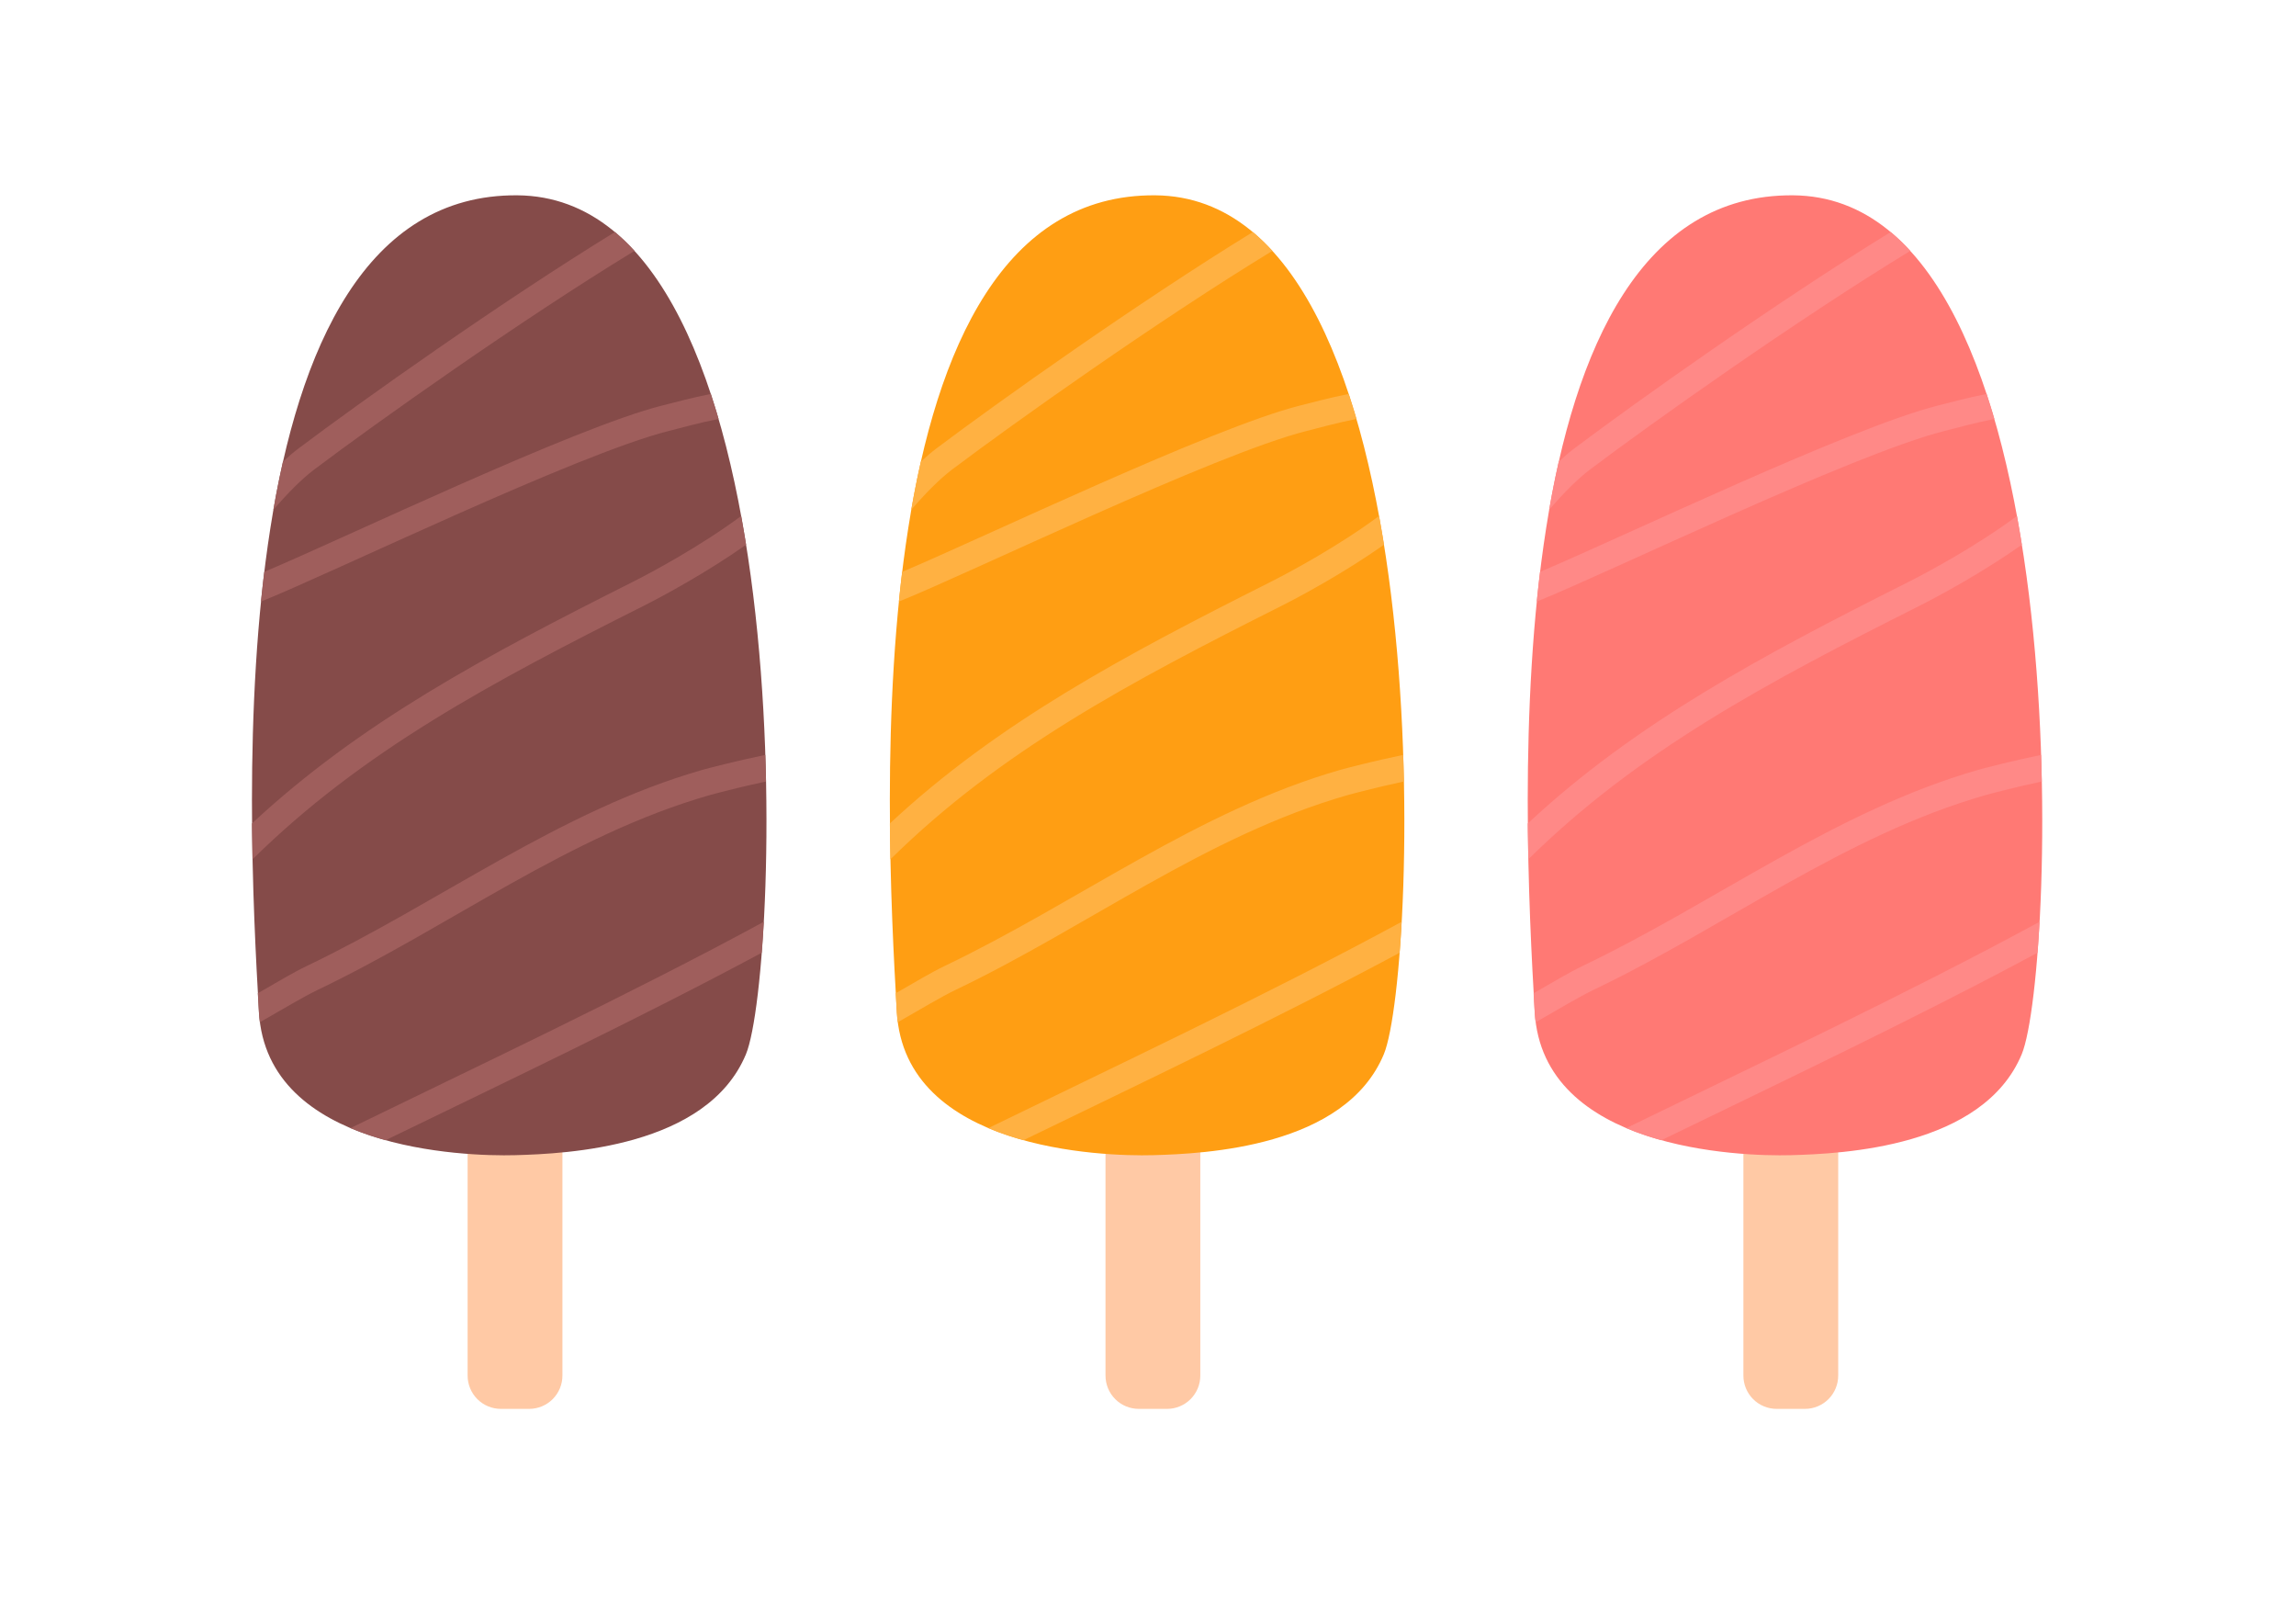<?xml version='1.0' encoding='utf-8'?>
<svg xmlns="http://www.w3.org/2000/svg" width="100%" height="100%" viewBox="0 0 5727 4000" version="1.1" style="fill-rule:evenodd;clip-rule:evenodd;stroke-linejoin:round;stroke-miterlimit:2;"> <g transform="matrix(1,0,0,1,-4208,0)"> <g id="ice-cream" transform="matrix(1.432,0,0,1,-1817.17,0)"> <rect x="4208.33" y="0" width="4000" height="4000" style="fill:none;"/> <g transform="matrix(1,0,0,1,60.859,-2.27374e-13)"> <g transform="matrix(0.698,0,0,1,710.332,-143.658)"> <g transform="matrix(1,0,0,1,4577.33,222.658)"> <path d="M1749.31,2406.05C1749.31,2384.04 1740.56,2362.93 1725,2347.37C1709.44,2331.8 1688.33,2323.06 1666.32,2323.06L1595.69,2323.06C1573.68,2323.06 1552.58,2331.8 1537.01,2347.37C1521.45,2362.93 1512.71,2384.04 1512.71,2406.05L1512.71,3351.2C1512.71,3373.21 1521.45,3394.31 1537.01,3409.88C1552.58,3425.44 1573.68,3434.18 1595.69,3434.18L1666.32,3434.18C1688.33,3434.18 1709.44,3425.44 1725,3409.88C1740.56,3394.31 1749.31,3373.21 1749.31,3351.2L1749.31,2406.05Z" style="fill:rgb(255,201,165);"/> </g> <g transform="matrix(1.081,0.025,-0.025,1.09,4405.67,71.821)"> <path d="M1684,474.094C985.812,484.487 1093.9,1899.26 1130.95,2355.41C1156.42,2668.92 1610.2,2674.9 1729.52,2668.94C1849.14,2662.96 2172.05,2640.94 2256.69,2426.18C2331.46,2236.45 2352.84,464.137 1684,474.094Z" style="fill:rgb(133,75,73);"/> </g> <g transform="matrix(1,0,0,1,0.333,0)"> <path d="M6828.7,2442.26C6499.1,2621.39 6090.2,2813.86 5797.28,2956.72C5825.69,2968.75 5855.21,2978.69 5884.94,2986.91C6161.22,2852.81 6521.56,2681.71 6823.6,2519.5C6825.5,2495.01 6827.21,2469.21 6828.7,2442.26ZM6832.58,2026.1C6757.57,2041.5 6685.69,2060.53 6676.26,2063.22C6320.01,2165.01 6019.18,2394.44 5687.66,2552.75C5656.14,2567.8 5613.79,2593.02 5566.15,2620.46C5567.07,2636.96 5567.97,2652.68 5568.82,2667.47C5569.31,2676.1 5570.11,2684.52 5571.19,2692.78C5628.21,2660.4 5679.31,2629.37 5715.9,2611.89C6044.15,2455.15 6341.53,2227.03 6694.27,2126.24C6702.88,2123.79 6766.17,2106.86 6834.33,2092.42C6833.9,2070.57 6833.32,2048.43 6832.58,2026.1ZM6772.33,1430.29C6670.67,1505.74 6550.18,1570.41 6498.22,1596.52C6134.78,1779.13 5820.92,1946.23 5551.58,2197.05C5551.82,2227.47 5552.27,2257.38 5552.86,2286.55C5827.25,2016.08 6150.55,1844.56 6527.65,1655.08C6577.06,1630.26 6685.48,1571.83 6784.61,1502C6780.77,1477.92 6776.68,1454.01 6772.33,1430.29ZM6696.62,1125.97C6648.94,1135.52 6605,1147.39 6574.71,1155.01C6356.01,1210.05 5785.84,1483.94 5582.23,1569.67C5579.25,1594.29 5576.52,1618.97 5574.04,1643.7C5745.62,1575.35 6361.64,1276.22 6590.71,1218.57C6621.37,1210.85 6667.15,1197.95 6715.98,1188.38C6709.82,1167.22 6703.37,1146.39 6696.62,1125.97ZM6457.37,722.236C6171.61,897.517 5820.25,1147.13 5667.53,1262.07C5655.17,1271.37 5642.18,1282.49 5628.85,1294.97C5619.96,1334.15 5612.01,1374.25 5604.92,1414.97C5639.5,1374.77 5675.37,1338.2 5706.94,1314.44C5861.28,1198.28 6219.91,943.577 6506.2,769.204C6490.66,752.184 6474.37,736.466 6457.37,722.236Z" style="fill:rgb(159,94,92);"/> </g> </g> <g transform="matrix(0.698,0,0,1,1821.44,-143.658)"> <g transform="matrix(1,0,0,1,4577.33,222.658)"> <path d="M1749.31,2406.05C1749.31,2384.04 1740.56,2362.93 1725,2347.37C1709.44,2331.8 1688.33,2323.06 1666.32,2323.06L1595.69,2323.06C1573.68,2323.06 1552.58,2331.8 1537.01,2347.37C1521.45,2362.93 1512.71,2384.04 1512.71,2406.05L1512.71,3351.2C1512.71,3373.21 1521.45,3394.31 1537.01,3409.88C1552.58,3425.44 1573.68,3434.18 1595.69,3434.18L1666.32,3434.18C1688.33,3434.18 1709.44,3425.44 1725,3409.88C1740.56,3394.31 1749.31,3373.21 1749.31,3351.2L1749.31,2406.05Z" style="fill:rgb(255,201,165);"/> </g> <g transform="matrix(1.081,0.025,-0.025,1.09,4405.67,71.821)"> <path d="M1684,474.094C985.812,484.487 1093.9,1899.26 1130.95,2355.41C1156.42,2668.92 1610.2,2674.9 1729.52,2668.94C1849.14,2662.96 2172.05,2640.94 2256.69,2426.18C2331.46,2236.45 2352.84,464.137 1684,474.094Z" style="fill:rgb(255,158,19);"/> </g> <g transform="matrix(1,0,0,1,0.333,0)"> <path d="M6828.7,2442.26C6499.1,2621.39 6090.2,2813.86 5797.28,2956.72C5825.69,2968.75 5855.21,2978.69 5884.94,2986.91C6161.22,2852.81 6521.56,2681.71 6823.6,2519.5C6825.5,2495.01 6827.21,2469.21 6828.7,2442.26ZM6832.58,2026.1C6757.57,2041.5 6685.69,2060.53 6676.26,2063.22C6320.01,2165.01 6019.18,2394.44 5687.66,2552.75C5656.14,2567.8 5613.79,2593.02 5566.15,2620.46C5567.07,2636.96 5567.97,2652.68 5568.82,2667.47C5569.31,2676.1 5570.11,2684.52 5571.19,2692.78C5628.21,2660.4 5679.31,2629.37 5715.9,2611.89C6044.15,2455.15 6341.53,2227.03 6694.27,2126.24C6702.88,2123.79 6766.17,2106.86 6834.33,2092.42C6833.9,2070.57 6833.32,2048.43 6832.58,2026.1ZM6772.33,1430.29C6670.67,1505.74 6550.18,1570.41 6498.22,1596.52C6134.78,1779.13 5820.92,1946.23 5551.58,2197.05C5551.82,2227.47 5552.27,2257.38 5552.86,2286.55C5827.25,2016.08 6150.55,1844.56 6527.65,1655.08C6577.06,1630.26 6685.48,1571.83 6784.61,1502C6780.77,1477.92 6776.68,1454.01 6772.33,1430.29ZM6696.62,1125.97C6648.94,1135.52 6605,1147.39 6574.71,1155.01C6356.01,1210.05 5785.84,1483.94 5582.23,1569.67C5579.25,1594.29 5576.52,1618.97 5574.04,1643.7C5745.62,1575.35 6361.64,1276.22 6590.71,1218.57C6621.37,1210.85 6667.15,1197.95 6715.98,1188.38C6709.82,1167.22 6703.37,1146.39 6696.62,1125.97ZM6457.37,722.236C6171.61,897.517 5820.25,1147.13 5667.53,1262.07C5655.17,1271.37 5642.18,1282.49 5628.85,1294.97C5619.96,1334.15 5612.01,1374.25 5604.92,1414.97C5639.5,1374.77 5675.37,1338.2 5706.94,1314.44C5861.28,1198.28 6219.91,943.577 6506.2,769.204C6490.66,752.184 6474.37,736.466 6457.37,722.236Z" style="fill:rgb(255,177,66);"/> </g> </g> <g transform="matrix(0.698,0,0,1,2932.56,-143.658)"> <g transform="matrix(1,0,0,1,4577.33,222.658)"> <path d="M1749.31,2406.05C1749.31,2384.04 1740.56,2362.93 1725,2347.37C1709.44,2331.8 1688.33,2323.06 1666.32,2323.06L1595.69,2323.06C1573.68,2323.06 1552.58,2331.8 1537.01,2347.37C1521.45,2362.93 1512.71,2384.04 1512.71,2406.05L1512.71,3351.2C1512.71,3373.21 1521.45,3394.31 1537.01,3409.88C1552.58,3425.44 1573.68,3434.18 1595.69,3434.18L1666.32,3434.18C1688.33,3434.18 1709.44,3425.44 1725,3409.88C1740.56,3394.31 1749.31,3373.21 1749.31,3351.2L1749.31,2406.05Z" style="fill:rgb(255,201,165);"/> </g> <g transform="matrix(1.081,0.025,-0.025,1.09,4405.67,71.821)"> <path d="M1684,474.094C985.812,484.487 1093.9,1899.26 1130.95,2355.41C1156.42,2668.92 1610.2,2674.9 1729.52,2668.94C1849.14,2662.96 2172.05,2640.94 2256.69,2426.18C2331.46,2236.45 2352.84,464.137 1684,474.094Z" style="fill:rgb(255,121,116);"/> </g> <g transform="matrix(1,0,0,1,0.333,0)"> <path d="M6828.7,2442.26C6499.1,2621.39 6090.2,2813.86 5797.28,2956.72C5825.69,2968.75 5855.21,2978.69 5884.94,2986.91C6161.22,2852.81 6521.56,2681.71 6823.6,2519.5C6825.5,2495.01 6827.21,2469.21 6828.7,2442.26ZM6832.58,2026.1C6757.57,2041.5 6685.69,2060.53 6676.26,2063.22C6320.01,2165.01 6019.18,2394.44 5687.66,2552.75C5656.14,2567.8 5613.79,2593.02 5566.15,2620.46C5567.07,2636.96 5567.97,2652.68 5568.82,2667.47C5569.31,2676.1 5570.11,2684.52 5571.19,2692.78C5628.21,2660.4 5679.31,2629.37 5715.9,2611.89C6044.15,2455.15 6341.53,2227.03 6694.27,2126.24C6702.88,2123.79 6766.17,2106.86 6834.33,2092.42C6833.9,2070.57 6833.32,2048.43 6832.58,2026.1ZM6772.33,1430.29C6670.67,1505.74 6550.18,1570.41 6498.22,1596.52C6134.78,1779.13 5820.92,1946.23 5551.58,2197.05C5551.82,2227.47 5552.27,2257.38 5552.86,2286.55C5827.25,2016.08 6150.55,1844.56 6527.65,1655.08C6577.06,1630.26 6685.48,1571.83 6784.61,1502C6780.77,1477.92 6776.68,1454.01 6772.33,1430.29ZM6696.62,1125.97C6648.94,1135.52 6605,1147.39 6574.71,1155.01C6356.01,1210.05 5785.84,1483.94 5582.23,1569.67C5579.25,1594.29 5576.52,1618.97 5574.04,1643.7C5745.62,1575.35 6361.64,1276.22 6590.71,1218.57C6621.37,1210.85 6667.15,1197.95 6715.98,1188.38C6709.82,1167.22 6703.37,1146.39 6696.62,1125.97ZM6457.37,722.236C6171.61,897.517 5820.25,1147.13 5667.53,1262.07C5655.17,1271.37 5642.18,1282.49 5628.85,1294.97C5619.96,1334.15 5612.01,1374.25 5604.92,1414.97C5639.5,1374.77 5675.37,1338.2 5706.94,1314.44C5861.28,1198.28 6219.91,943.577 6506.2,769.204C6490.66,752.184 6474.37,736.466 6457.37,722.236Z" style="fill:rgb(255,137,135);"/> </g> </g> </g> </g> </g> </svg>